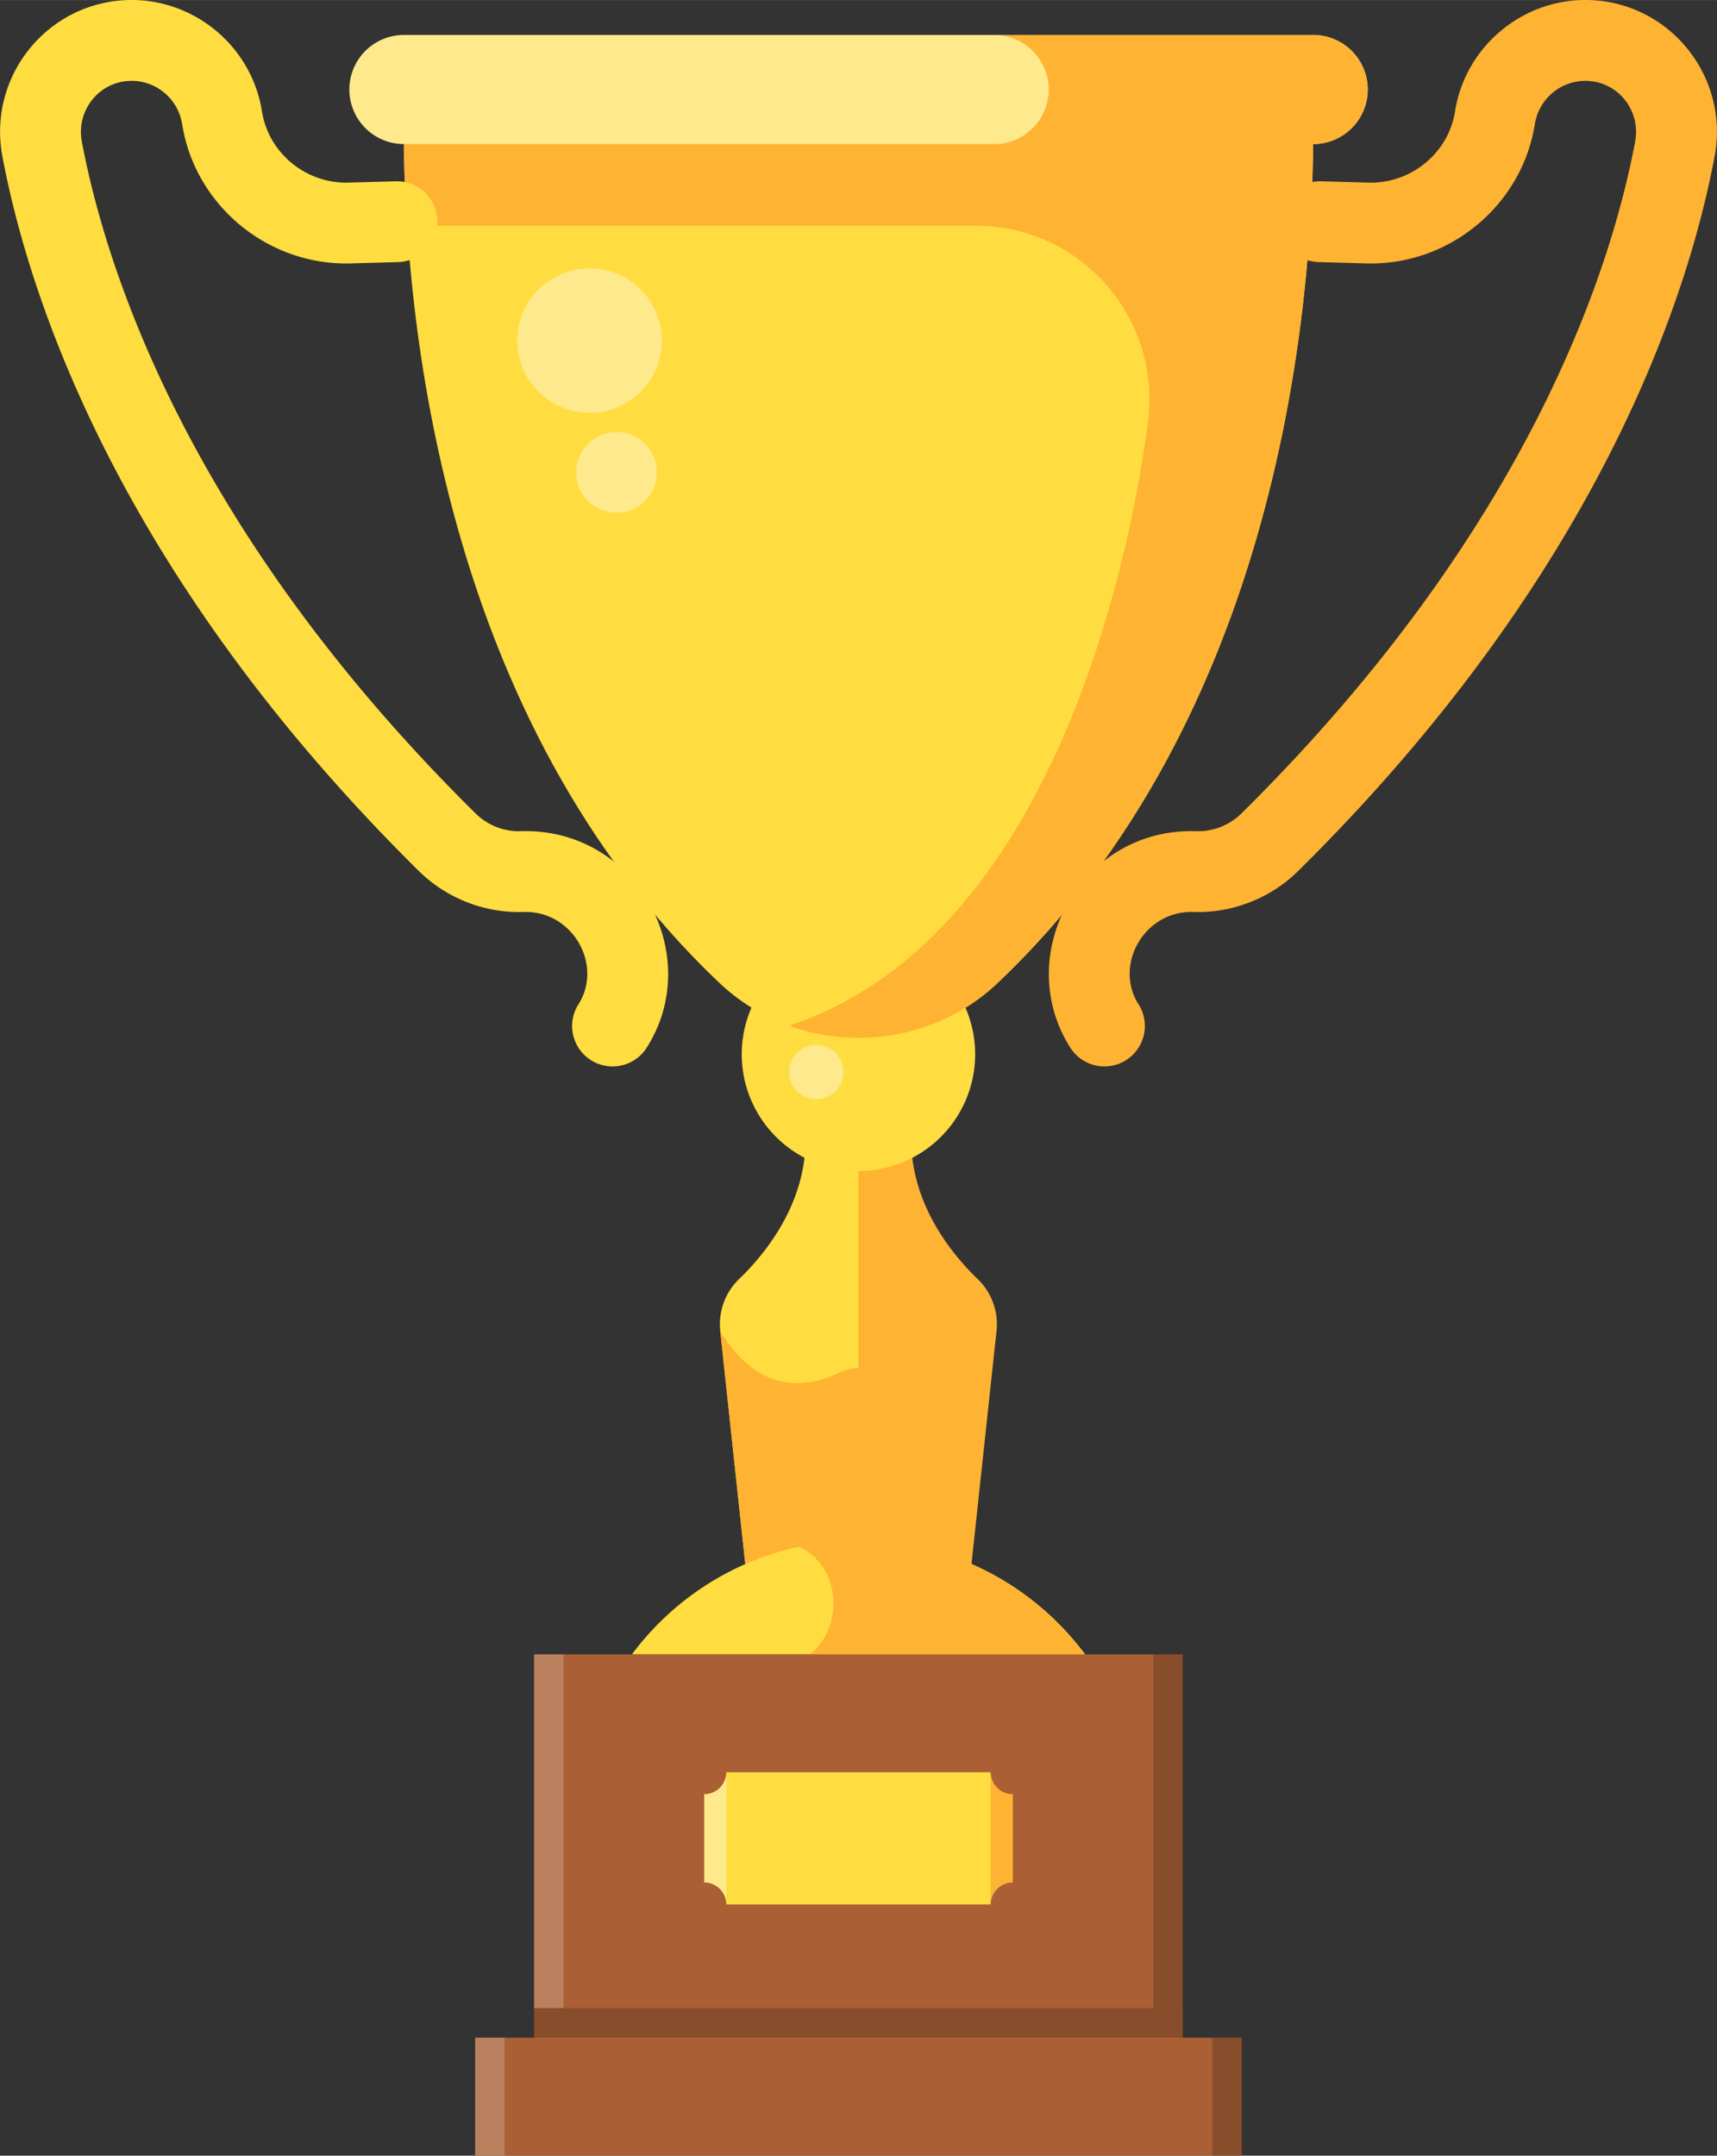 <svg width="465.7" height="584.66" viewBox="0 0 123.22 154.69" xmlns="http://www.w3.org/2000/svg"><rect x="0" y="0" width="123.22" height="154.69" fill="#333333" stroke="none"/><path d="M53.037 91.786c1.781-1.715 4.45-4.966 4.75-9.258a8.335 8.335 0 003.814.92 8.414 8.414 0 00.58-.022v27.706c-.193-.005-.386-.015-.58-.015-2.863 0-5.587.596-8.056 1.667l-1.854-17.271a4.504 4.504 0 011.346-3.729z" fill="#ffdd40"/><path d="M53.54 112.785l-1.854-17.27v-.005c0 .001 0 .002.003.003 2.9 4.83 6.6 3.944 8.556 2.98a3.188 3.188 0 011.932-.29v12.93c-.193-.005-.386-.015-.58-.015a20.19 20.19 0 00-8.056 1.667z" fill="#ffb332"/><path d="M65.42 82.528c.298 4.292 2.967 7.544 4.749 9.259a4.505 4.505 0 011.345 3.728l-1.855 17.271a20.185 20.185 0 00-8.056-1.667l.003-27.673a8.332 8.332 0 003.814-.919z" fill="#ffb332"/><path d="M69.07 71.855a8.337 8.337 0 01.911 3.796 8.375 8.375 0 11-15.84-3.796c4.567 2.714 10.363 2.716 14.93 0z" fill="#ffdd40"/><path d="M94.232 9.755h.016c-.076 12.735-2.614 41.78-22.64 60.77-5.555 5.268-14.437 5.264-19.988 0-20.026-18.99-22.565-48.036-22.64-60.77z" fill="#ffdd40"/><path d="M82.38 30.356c1.007-7.49-4.787-14.159-12.344-14.158H29.203a109.798 109.798 0 01-.231-6.442H94.24c-.076 12.735-2.614 41.78-22.64 60.771-4.08 3.87-9.956 4.89-14.988 3.075 17.69-5.81 24.004-30.154 25.766-43.248z" fill="#ffb332"/><path d="M28.987 10.335h65.256a3.915 3.915 0 100-7.83H28.987a3.915 3.915 0 100 7.83z" fill="#ffe98d"/><path d="M75.262 6.422a3.915 3.915 0 00-3.915-3.916h22.879a3.915 3.915 0 110 7.83h-22.88a3.915 3.915 0 003.916-3.914zM80.818 76.07a2.9 2.9 0 00.888-4.004c-1.752-2.752.322-6.628 3.804-6.628l.13.002.072.002c2.765.077 5.486-.999 7.462-2.952 21.627-21.376 28-41.298 29.874-51.27C124.122 5.506 119.853.163 114.022 0c-4.679-.125-8.794 3.253-9.582 7.869l-.041.24c-.519 2.93-3.178 5.077-6.19 4.992l-3.395-.094a2.907 2.907 0 00-2.98 2.819 2.9 2.9 0 002.82 2.98l3.395.094c5.856.167 11.046-4.043 12.062-9.782l.047-.271a3.677 3.677 0 013.704-3.048c2.297.064 3.895 2.17 3.486 4.35-1.75 9.307-7.746 27.947-28.252 48.216a4.44 4.44 0 01-3.224 1.28l-.073-.002c-8.305-.23-13.201 8.921-8.986 15.54a2.9 2.9 0 004.004.887z" fill="#ffb332"/><g fill="#ffe98d" transform="matrix(-.265 0 0 .265 -334.202 201.47)"><circle cx="-1482.2" cy="-469.96" r="7.345"/><circle cx="-1428.1" cy="-632.36" r="10.916"/><circle cx="-1420.8" cy="-668.04" r="19.564"/></g><path d="M42.401 76.07a2.9 2.9 0 01-.888-4.004c1.753-2.752-.322-6.628-3.803-6.628l-.13.002-.073.002c-2.764.077-5.486-.999-7.462-2.952C8.42 41.114 2.045 21.192.172 11.22-.903 5.505 3.367.163 9.197 0c4.679-.125 8.794 3.253 9.582 7.869l.042.24c.518 2.93 3.177 5.077 6.189 4.992l3.395-.094a2.9 2.9 0 11.16 5.798l-3.394.095c-5.857.167-11.047-4.043-12.063-9.782l-.047-.271a3.677 3.677 0 00-3.704-3.048c-2.297.064-3.895 2.17-3.485 4.35 1.75 9.307 7.746 27.947 28.252 48.216a4.442 4.442 0 003.224 1.28l.072-.002c8.306-.23 13.202 8.921 8.987 15.54a2.9 2.9 0 01-4.005.887zm2.947 42.647c3.693-4.962 9.602-8.177 16.264-8.177 6.661 0 12.57 3.215 16.263 8.177z" fill="#ffdd40"/><path d="M57.323 110.989a20.338 20.338 0 014.272-.451c6.661 0 12.57 3.215 16.264 8.177H58.132c2.45-1.945 2.25-6.352-.809-7.726z" fill="#ffb332"/><path d="M84.878 146.22H38.33v-27.506h46.549v25.39zm0 0h4.232v8.463H34.098v-8.463h4.232z" fill="#aa6034"/><path d="M38.328 144.1h46.547v2.116H38.328z" opacity=".2"/><path d="M38.328 118.71h2.116v25.39h-2.116zm-4.231 27.507h2.116v8.463h-2.116z" fill="#fff" opacity=".2"/><path d="M86.998 146.22h2.116v8.463h-2.116zm-4.23-27.507h2.116v25.39h-2.116z" opacity=".2"/><g stroke-width="1.339"><path d="M52.126 127.174H71.09c0 .87.712 1.58 1.58 1.58v6.322a1.586 1.586 0 00-1.58 1.58H52.126a1.585 1.585 0 00-1.581-1.58v-6.321a1.585 1.585 0 001.58-1.58z" fill="#ffdd40"/><path d="M50.55 128.758v6.322c.87 0 1.58.712 1.58 1.58v-9.482a1.585 1.585 0 01-1.58 1.58z" fill="#ffe98d"/><path d="M72.673 135.077v-6.321a1.584 1.584 0 01-1.58-1.58v9.481c0-.868.71-1.58 1.58-1.58z" fill="#ffb332"/></g></svg>
